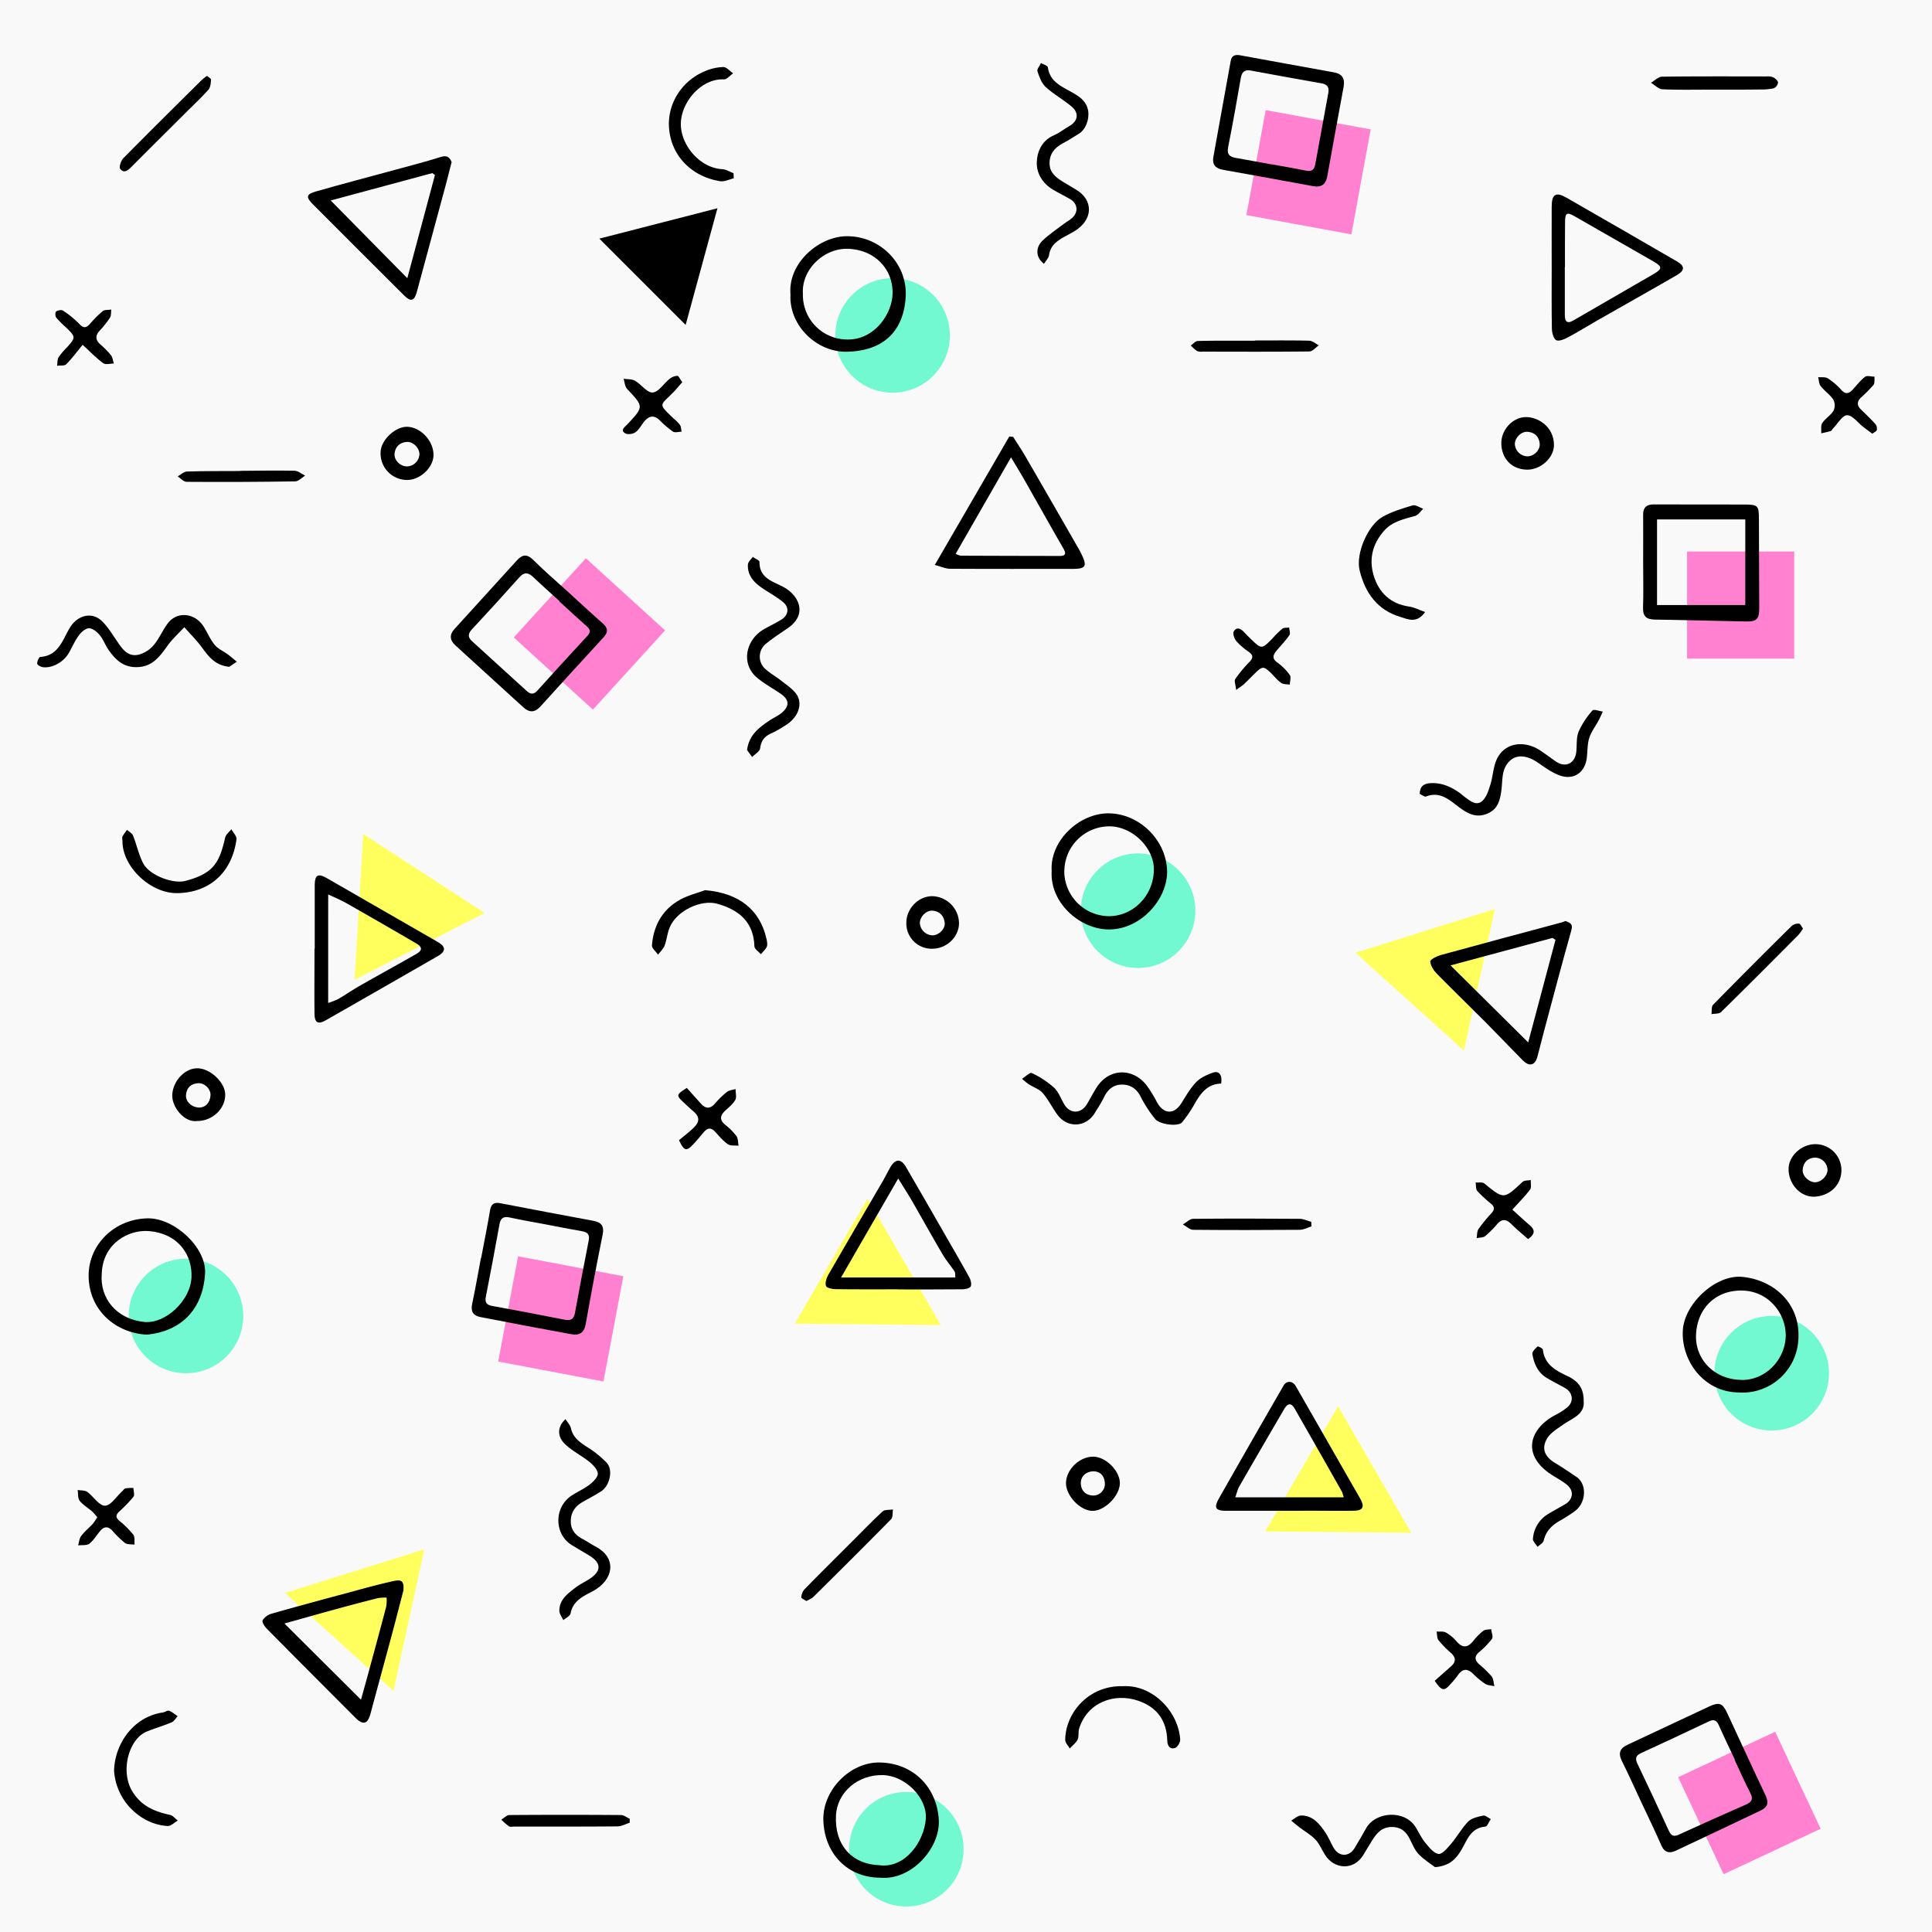 <svg id="Layer_1" data-name="Layer 1" xmlns="http://www.w3.org/2000/svg" viewBox="0 0 1028.95 1028.95"><defs><style>.cls-1{fill:#f9f9f9;}.cls-2{fill:#72f9d1;}.cls-3{fill:#ff81d0;}.cls-4{fill:#ffff5e;}</style></defs><title>background</title><rect class="cls-1" width="1028.95" height="1028.95"/><circle class="cls-2" cx="475.38" cy="178.64" r="30.5"/><circle class="cls-2" cx="943.58" cy="731.36" r="30.5"/><circle class="cls-2" cx="606.12" cy="485.01" r="30.5"/><circle class="cls-2" cx="99.05" cy="700.86" r="30.5"/><circle class="cls-2" cx="482.71" cy="984.86" r="30.5"/><rect class="cls-3" x="732.45" y="85.31" width="57.05" height="57.05" transform="matrix(0.98, 0.18, -0.18, 0.98, -28.36, -156.8)"/><rect class="cls-3" x="898.51" y="293.73" width="57.05" height="57.05"/><rect class="cls-3" x="964.29" y="953.89" width="57.05" height="57.05" transform="translate(-384.1 491.75) rotate(-25.1)"/><rect class="cls-3" x="331.22" y="696.02" width="57.05" height="57.05" transform="translate(79.69 -76.32) rotate(10.7)"/><polygon class="cls-4" points="188.87 521.84 258.09 486.23 193.42 444.19 188.87 521.84"/><polygon class="cls-4" points="501.04 705.71 462.07 638.33 423.25 704.99 501.04 705.71"/><polygon class="cls-4" points="751.6 816.34 712.63 748.95 673.82 815.61 751.6 816.34"/><polygon class="cls-4" points="721.87 507.41 779.7 559.52 796.1 484.15 721.87 507.41"/><polygon class="cls-4" points="151.76 848.39 209.58 900.51 225.98 825.14 151.76 848.39"/><rect class="cls-3" x="346.52" y="331.25" width="57.05" height="57.05" transform="translate(-204.62 372.61) rotate(-47.67)"/><path d="M746.87,56.18c8.19,1.49,16.36,3,24.57,4.45,4.58.79,6.11,3.31,5.28,7.79q-4.44,23.81-8.7,47.64c-.77,4.22-3.15,6-7.41,5.22-16.05-2.93-32.08-5.9-48.14-8.74-4.08-.73-5.84-2.82-5.1-6.92Q712,80.08,716.6,54.53c.56-3.1,2.6-3.42,5.23-2.93C730.17,53.16,738.52,54.66,746.87,56.18ZM738,109.62v-.07c6.2,1.13,12.42,2.17,18.59,3.44,2.88.59,4.45-.22,5-3.16q3.46-19.14,7-38.27c.5-2.77-.38-4.43-3.36-5q-18.91-3.34-37.81-6.85c-3.31-.62-4.88.62-5.46,4-2.12,12.29-4.3,24.58-6.74,36.81-.77,3.85.8,5.14,4.14,5.71C725.58,107.3,731.79,108.48,738,109.62Z" transform="translate(-61.14 -22.12)"/><path d="M936.25,321.2c0-8.32.07-16.65,0-25-.05-3.88,1.95-5.43,5.49-5.43q23.94,0,47.88.05c7.91,0,8.27.4,8.29,8q.07,23.46.17,46.92c0,6.08-1.23,7.47-7.18,7.36-16.11-.29-32.22-.77-48.33-1-4.61-.06-6.56-1.69-6.37-6.53C936.48,337.52,936.25,329.36,936.25,321.2Zm54.4-22.44h-47v45.61h47Z" transform="translate(-61.14 -22.12)"/><path d="M363.57,337.26c6.15,5.61,12.24,11.29,18.5,16.78,2.84,2.5,3.17,4.62.51,7.51-11.3,12.24-22.48,24.57-33.67,36.9-3,3.25-5.9,3.25-9.05.37q-18.09-16.5-36.2-33c-3-2.74-3.26-5.64-.5-8.67q16.62-18.3,33.28-36.58c2.88-3.18,5.39-3.52,8.72-.22C351.08,326.23,357.41,331.66,363.57,337.26Zm-4.48,5.2.11-.13c-4.67-4.25-9.43-8.43-14-12.8-2.69-2.58-4.85-2.88-7.51.11q-12.46,14-25.22,27.67c-2.22,2.38-2.18,4.26.1,6.33q14.58,13.29,29.17,26.55c1.87,1.7,3.62,1.93,5.56-.22q13.2-14.64,26.61-29.11c1.95-2.11,1.68-3.52-.41-5.33C368.62,351.28,363.89,346.83,359.09,342.46Z" transform="translate(-61.14 -22.12)"/><path d="M935.26,981.93c-3.46-7.39-6.8-14.84-10.43-22.14-2-4.11-.81-6.59,3-8.39,14.48-6.78,28.94-13.61,43.43-20.36,5.49-2.56,7.26-1.91,9.76,3.45,6.83,14.64,13.53,29.34,20.46,43.93,1.85,3.88,1,6.25-2.75,8-15,7.09-30,14.29-45.06,21.34-3.24,1.52-6,1.14-7.69-2.75C942.59,997.26,938.87,989.62,935.26,981.93Zm49.66-22.68.13-.07c-2.83-6-5.74-12-8.44-18.11-1.18-2.67-2.58-3.49-5.38-2.16q-18,8.58-36.21,16.94c-2.72,1.26-3.09,2.9-1.82,5.57q8.52,17.82,16.74,35.76c1.27,2.78,2.68,3.25,5.4,2q17.68-8.11,35.51-15.91c3.36-1.45,4.15-3,2.4-6.41C990.25,971.1,987.67,965.13,984.92,959.25Z" transform="translate(-61.14 -22.12)"/><path d="M317.39,692.14c1.6-8.5,3.31-17,4.76-25.5.6-3.47,2.27-4.33,5.55-3.69q24.75,4.78,49.53,9.37c4.26.79,5.78,2.85,4.87,7.35-3.19,15.81-6.22,31.66-9,47.56-.84,4.8-3.47,6.24-7.64,5.48q-24.3-4.44-48.54-9.17c-3.71-.71-5.18-2.94-4.33-6.92,1.73-8.13,3.14-16.33,4.69-24.5Zm34.44-17.92c-6.38-1.2-12.78-2.29-19.11-3.66-3.29-.72-4.94.1-5.56,3.56q-3.5,19.41-7.29,38.74c-.58,3,.48,4.24,3.37,4.77Q342.64,721.17,362,725c3.1.61,4.73-.35,5.32-3.47,2.4-12.91,4.79-25.83,7.35-38.71.67-3.35-.68-4.47-3.69-5C364.56,676.72,358.2,675.43,351.83,674.22Z" transform="translate(-61.14 -22.12)"/><path d="M894.91,512.63c2,.91,4.18,1.18,3.09,5-5,17.71-9.68,35.53-14.44,53.32-1.23,4.58-2.37,9.18-3.57,13.76-1.27,4.87-4.29,5.71-7.91,2.06-6.55-6.62-13-13.4-19.52-20-8.68-8.71-17.53-17.24-26.12-26-1.74-1.78-3.45-4.34-3.56-6.62,0-1.08,3.56-2.84,5.75-3.44,21.33-5.86,42.71-11.54,64.07-17.28C893.33,513.27,893.94,513,894.91,512.63Zm-61.24,23.65,41.36,41c4.8-18.06,9.67-36.35,14.54-54.63l-1.59-1Z" transform="translate(-61.14 -22.12)"/><path d="M228.76,527.39c0-11.16,0-22.32,0-33.48,0-5.92,1.66-6.85,6.64-4l58.72,33.79c4.61,2.65,4.66,5.07,0,7.73q-29.62,17.05-59.34,34c-4.29,2.45-6.09,1.45-6.14-3.54-.12-11.49,0-23,0-34.49Zm7.16,28.89a41.13,41.13,0,0,0,5.43-2.13c3.8-2.22,7.42-4.75,11.24-6.92,10-5.71,20.15-11.27,30.19-17,3.39-1.93,3.39-3.72,0-5.7q-18.43-10.73-36.95-21.29c-2.95-1.68-6.12-3-9.9-4.76Z" transform="translate(-61.14 -22.12)"/><path d="M301.67,108.41c-1.15,4.47-2.17,8.63-3.28,12.78q-7.61,28.22-15.26,56.43c-1.3,4.81-3.19,5.4-6.69,1.92q-24.42-24.3-48.76-48.71c-3.68-3.69-3.43-5.27,1.56-6.7,14-4,28-7.67,42.05-11.49,8.31-2.27,16.65-4.4,24.86-7C299.53,104.64,300.7,106.22,301.67,108.41Zm-8.88,6.9-1.44-1-54.08,14.58,40.8,41.4C283,151.86,287.9,133.59,292.79,115.31Z" transform="translate(-61.14 -22.12)"/><path d="M276,869.14c-1.89,7.24-3.83,14.9-5.88,22.53-3.85,14.36-7.8,28.7-11.64,43.06-1.52,5.66-3.91,6.38-8.18,2.11q-23.62-23.61-47.13-47.37c-1.15-1.16-2.64-3.59-2.18-4.4a8.53,8.53,0,0,1,4.76-3.52c14.29-4.06,28.64-7.92,43-11.78,7.32-2,14.64-4,22-5.61C275.28,863.17,276.35,864.35,276,869.14Zm-22.6,58.22c1-3.67,2.32-8.26,3.56-12.86,3.32-12.25,6.66-24.49,9.88-36.76a22,22,0,0,0,.2-4.75,24.74,24.74,0,0,0-4.66.27q-11.91,3-23.75,6.27c-8.83,2.41-17.63,4.92-26,7.25Z" transform="translate(-61.14 -22.12)"/><path d="M559,323l39.68-68.42,2.05.21c2.22,3.53,4.56,7,6.65,10.61q14.29,24.67,28.47,49.42c.49.86.92,1.75,1.36,2.64,3,6.19,2.13,7.64-4.7,7.64-21.82,0-43.64.06-65.46-.07C564.67,325,562.32,323.86,559,323Zm40.6-57.31-29.49,51.38a12.69,12.69,0,0,0,2.54,1q26.45.11,52.9.14c3.32,0,3.43-1.39,1.86-4.09-7-12.14-13.85-24.4-20.79-36.6C604.54,273.86,602.34,270.32,599.58,265.67Z" transform="translate(-61.14 -22.12)"/><path d="M887.55,164.75c0-10.83-.06-21.65,0-32.48,0-6.83,2.21-8.13,8-4.79q29.4,16.86,58.72,33.87c4.27,2.47,4.29,4.79-.18,7.36C940,176.87,925.68,184.86,911.46,193c-5.17,3-10.23,6.12-15.49,8.9-1.85,1-4.78,2.14-6.1,1.35s-2.18-3.88-2.22-6C887.44,186.4,887.55,175.57,887.55,164.75Zm7.06-.37h-.07c0,8.49,0,17,0,25.46,0,3.25,1,5,4.44,3q21.49-12.37,42.93-24.82c4.62-2.69,4.57-3.92,0-6.56q-21.06-12.09-42.15-24.15c-4.14-2.37-5.05-1.86-5.1,3.07C894.56,148.4,894.61,156.39,894.61,164.38Z" transform="translate(-61.14 -22.12)"/><path d="M747.68,826.74c-11.16,0-22.33,0-33.5,0-5.67,0-6.68-1.59-3.88-6.53q17.09-30.11,34.41-60.09c1.63-2.84,4.87-2.67,6.54.25q14.44,25.17,28.84,50.36c1.88,3.29,3.83,6.55,5.64,9.88,2.26,4.14,1.25,6-3.55,6.1-7.67.15-15.33,0-23,0Zm29.09-7.16a18.7,18.7,0,0,0-.93-3q-12.45-22-25-43.94c-2.06-3.59-3.82-3.45-6,.31q-11.9,20.37-23.68,40.81c-.92,1.6-1.3,3.5-2.13,5.82Z" transform="translate(-61.14 -22.12)"/><path d="M539.5,708.78c-11.16,0-22.32.07-33.48-.08-1.76,0-4.7-.71-5-1.71-.5-1.7.23-4.14,1.2-5.83,9.65-16.78,19.46-33.46,29.19-50.19,1.42-2.44,2.6-5,4.05-7.42,2.62-4.35,5.56-4.42,8.13,0,6.85,11.69,13.55,23.45,20.3,35.19,4.51,7.84,9.06,15.64,13.43,23.56.78,1.41,1.37,3.53.86,4.86-.38,1-2.73,1.59-4.21,1.61-11.49.12-23,.07-34.48.07Zm30.4-6.3c-.11-1.08.13-2.44-.42-3.29-2-3-4.43-5.75-6.25-8.85-5.55-9.45-10.85-19.05-16.32-28.55-2.22-3.84-4.65-7.56-7.41-12l-30.44,52.7Z" transform="translate(-61.14 -22.12)"/><path d="M621.25,485.9c-1-16.12,14.8-30.83,30.54-30.6,16.69.25,30.87,14.84,30.92,31.21,0,14.95-14.57,31.28-32,30.59C635.66,516.5,620.2,502.61,621.25,485.9Zm6.71.16a24,24,0,0,0,23.53,24c13.14.1,23.94-10.87,24.19-24.56.21-11.7-11.31-23.14-23.46-23.28A24,24,0,0,0,628,486.06Z" transform="translate(-61.14 -22.12)"/><path d="M482.14,178.82c-1.4-16.59,15.11-30.77,29.89-30.89,17.69-.15,32.6,14.41,31.45,32.52-1.1,17.36-11.13,28.7-31.64,29C496.19,209.62,481.23,195.63,482.14,178.82Zm6.62-.27a23.66,23.66,0,0,0,23.61,24.38c14.53.29,23.89-13.67,24.14-24.42.3-12.86-9.21-23.34-23.67-23.88C500,154.14,487.91,165.66,488.76,178.55Z" transform="translate(-61.14 -22.12)"/><path d="M986.68,763.69c-18.17-.37-30.13-16.81-29.3-32.94.74-14.43,17.7-30,31.74-28.58,17.43,1.74,31.73,15,29.68,34.79A29.8,29.8,0,0,1,986.68,763.69Zm1.51-6.65c13.18.5,24-11,24-23.84,0-11.33-9-23.76-23.75-23.76-13.52,0-23.16,9.3-24,23S974.29,756.74,988.19,757Z" transform="translate(-61.14 -22.12)"/><path d="M529.89,1022.15c-17.53-.06-29.78-13-30.25-30.74-.41-15.88,14.24-31,30.24-30.62,18.09.44,30.34,13.6,31.25,30.65C561.93,1006.45,546.46,1023.72,529.89,1022.15Zm-.39-6.64c13.93,1.8,23.86-12.85,24.72-24.71.82-11.24-11-23-22.84-23.29-13.58-.35-24.3,9.36-25,21.21C505.42,1004.61,514.78,1015,529.5,1015.51Z" transform="translate(-61.14 -22.12)"/><path d="M139.21,732.93c-16.41-.88-30.83-13-30.87-31.43,0-16.63,13.85-30.26,31.55-30.51,14.16-.2,31.24,15.59,30.47,29.29C169.28,719.36,157.67,731.26,139.21,732.93Zm-23.88-32.62c-1.17,13.73,8.32,24.5,22.8,25.88,11,1,24.42-11.18,25-23.78.51-11.31-6.42-23.27-22.73-24.63C129.92,676.91,116,684,115.33,700.31Z" transform="translate(-61.14 -22.12)"/><path d="M711.5,599.22c-7.27.16-10.91,5.11-14.13,10.83a70.53,70.53,0,0,1-6.66,9.78c-1.92,2.37-11.82,1.34-14.36-1.77a67.63,67.63,0,0,1-7.8-12c-2.17-4.23-5.46-6.3-9.85-6.31-4.55,0-7.61,2.63-9.6,6.75-1.44,3-3.27,5.74-5,8.55-4.68,7.56-14.55,8-19.86.68-2.72-3.73-4.76-8-7.76-11.46-1.82-2.1-4.92-3.07-7.37-4.66-1.3-.85-2.45-1.93-3.67-2.91,1.78-1.11,4.21-3.58,5.21-3.1a48.34,48.34,0,0,1,11.76,7.7c2.44,2.26,3.7,5.81,5.44,8.82,3,5.28,8.94,5.37,12.12.13,1.8-3,3.37-6.07,5.23-9,6.49-10.2,19.07-10.67,26.58-1.14a73.41,73.41,0,0,1,5.66,9.24c3.6,6.3,9.09,6.39,12.89.3,2.44-3.88,4.76-8,7.9-11.22,2.26-2.35,5.64-3.88,8.79-5C710.42,592.19,712.18,594.59,711.5,599.22Z" transform="translate(-61.14 -22.12)"/><path d="M817.27,444.93c.09-4.38,2.54-5.55,5.9-5.72,5.72-.28,10.64,1.88,15.2,5.08,1,.67,1.8,1.48,2.73,2.17,2.82,2.06,6.08,5,9.28,2.4,2.33-1.88,3.46-5.57,4.45-8.67,1.3-4,1.47-8.46,2.94-12.42,3.79-10.25,15.05-11.81,23.94-5.78,2.7,1.84,5.34,3.78,8,5.65,5.12,3.55,10.22,1.19,10.93-5.07.4-3.61-.07-7.55,1.24-10.78a43.88,43.88,0,0,1,7.39-11.3c.66-.79,3.61.35,5.5.61-.72,1.55-1.38,3.14-2.19,4.65-1.67,3.11-3.94,6-5,9.3s-.9,7.15-1.35,10.74c-1,8-7.18,12.1-14.82,9.16-3.92-1.5-7.5-4.08-11-6.52-7.19-5-13.82-4.77-17.48,2-1.91,3.51-1.63,8.25-2.16,12.45-.67,5.27-1.81,10.14-7.37,12.51s-9.87.45-14.32-2.73c-5.5-3.93-10.6-9.51-18.6-6.28-.35.14-.95-.24-1.4-.44S818,445.32,817.27,444.93Z" transform="translate(-61.14 -22.12)"/><path d="M459,421.55c1.12-8.07,6.27-11.76,11.46-15.37,2.43-1.69,5.3-2.85,7.46-4.82,3.85-3.51,3.4-6.72-.94-9.71s-8.73-5.34-12.62-8.58c-8.84-7.35-6.15-20.5,4.08-26.09,2.91-1.59,5.88-3.08,8.71-4.78,3.91-2.36,4.58-6.49,1.05-9.4-3.78-3.13-8.27-5.39-12.25-8.29s-6.74-6.6-6.49-11.68c.06-1.41,1.66-2.75,2.56-4.12,1.26.9,3.63,1.81,3.62,2.7-.11,9.33,8.23,10.54,13.71,13.89,7.65,4.68,11.73,14.3,1.29,21.42-4,2.75-8.17,5.42-11.92,8.54a8.83,8.83,0,0,0-.44,12.72c2.59,2.49,5.86,4.27,8.72,6.51s5.71,4.11,7.86,6.74c4.21,5.17,1.69,12.82-5.3,17.14a61,61,0,0,1-7.74,4.38c-3.6,1.56-5.32,3.91-5.84,7.89-.22,1.71-2.77,3.11-4.26,4.65Z" transform="translate(-61.14 -22.12)"/><path d="M183.21,377.26c-8.13-.9-11.37-6.14-15.05-11-2.69-3.57-5.9-6.75-8.88-10.11-3,3.27-6.37,6.29-8.94,9.88-4.24,5.92-8.22,11.44-16.72,11.39-7,0-11-4.05-14.53-9-1.83-2.53-2.87-5.67-4.84-8.06-1.4-1.71-3.74-3.61-5.69-3.64-1.8,0-4.09,2-5.35,3.69-2.14,2.9-3.61,6.29-5.4,9.46-2.8,4.91-9,8.33-14.07,7.54-1.07-.17-2.8-1.23-2.81-1.92,0-1.21,1-3.46,1.64-3.5,10.08-.64,12-9.62,16.05-16,3.95-6.16,11.47-8.25,16.79-3.1,3.14,3,5.48,7,8,10.62,2.86,4.26,5.83,8.67,11.71,7.24a16,16,0,0,0,7.83-5c2.95-3.49,4.77-7.91,7.51-11.59,5-6.69,14.54-5.69,19.18,1.74,2,3.22,3.51,6.83,5.89,9.72,1.75,2.11,4.6,3.28,6.89,5,1.68,1.22,3.24,2.6,4.85,3.91Z" transform="translate(-61.14 -22.12)"/><path d="M617.16,162.62c-4.43-3.32-4.72-8.64-.67-12.48,3.45-3.27,7.48-5.94,11.28-8.84,1.45-1.1,3.12-1.94,4.44-3.16,3.38-3.11,2.89-7.61-1.07-9.94-3-1.74-6.09-3.23-9.06-5-5.65-3.29-9-8.75-8.76-14.78.23-5.85,2.83-11.57,9.24-14.31,2.85-1.22,5.33-3.3,8.07-4.84,4.63-2.62,5.37-6.93,1.21-10.43-4.39-3.69-9.55-6.49-13.75-10.35-2.21-2-3.44-5.41-4.42-8.41-.37-1.13,1.21-2.9,1.91-4.38,1.25.74,3.49,1.33,3.61,2.22,1.12,8.11,7.82,10.4,13.62,13.78,3.71,2.17,7.13,4.64,7.88,9.52.67,4.34-1.24,9.79-4.87,12.06-2.8,1.76-5.59,3.56-8.52,5.09-4.46,2.34-7.27,5.66-7.18,10.91.09,5,3.67,7.51,7.41,9.82,2.24,1.38,4.51,2.7,6.76,4.05,9.13,5.43,9.49,16.09-1.49,22.46-1,.59-2,1.13-3.06,1.68-4.54,2.43-9.08,4.76-9.91,10.76C619.63,159.55,618.23,160.86,617.16,162.62Z" transform="translate(-61.14 -22.12)"/><path d="M904.57,768.39c.66,7.13-6.18,9.07-11.2,12.64-3,2.14-6.51,4.23-8.29,7.23-3.18,5.4-1.18,9.79,4.38,13.08,3.84,2.27,7.49,4.85,11.21,7.3,5.77,3.8,5.39,13.92-1,18.44a82.38,82.38,0,0,1-7.51,4.81c-4.39,2.44-7.67,5.57-8.88,10.72-.3,1.31-2.15,2.25-3.29,3.36-.86-1.46-2.57-3-2.43-4.35a16.68,16.68,0,0,1,8-13.11c3-1.8,6-3.44,9-5.17,4.43-2.54,5.07-7.29,1-10.54-3.19-2.57-7-4.32-10.3-6.81-13.36-10.22-9.08-22.93,3.75-30a36.79,36.79,0,0,0,7-4.47c3.55-3.22,2.7-7.93-1.51-10.25-3.18-1.75-6.4-3.42-9.53-5.26-4.84-2.85-6.83-7.63-7.72-12.78-.2-1.2,1.58-2.89,2.77-4,.23-.23,2.74,1,2.83,1.71.89,7.82,6.68,11,12.76,13.9C901.12,757.33,904.72,761,904.57,768.39Z" transform="translate(-61.14 -22.12)"/><path d="M362.32,777.93c1.05,1.7,2.52,3.16,2.89,4.85,1.08,4.87,4.53,7.33,8.37,9.84a53,53,0,0,1,10.78,8.65c3.4,3.83,1.5,12.06-2.92,15-3.17,2.08-6.56,3.82-9.86,5.69-4.06,2.3-6.48,5.56-6.44,10.43,0,4.53,2.45,7.34,6.25,9.35,2.34,1.24,4.52,2.77,6.86,4,11.71,6.21,9.44,17.33-.31,23.19-1.27.77-2.62,1.43-3.93,2.13-4.32,2.3-8,5-9,10.38-.24,1.36-2.52,2.36-3.86,3.52-.74-1.66-2.11-3.32-2.1-5,0-6.08,4.65-9.26,8.85-12.49,2.35-1.8,5.13-3,7.59-4.69,6-4.08,5.85-8.29-.41-12.14-3.1-1.9-6.26-3.7-9.36-5.6-9.51-5.84-9.64-20.12-.18-26.37,3.15-2.08,6.69-3.61,9.66-5.91,1.92-1.49,4.45-4,4.32-5.88-.16-2.21-2.57-4.65-4.58-6.27-4.08-3.3-9-5.68-12.74-9.25C357.73,787.14,357.92,782,362.32,777.93Z" transform="translate(-61.14 -22.12)"/><path d="M825.43,1016.54c-2.17-1.66-5.75-3.88-8.62-6.79-2-2.06-3.29-5-4.57-7.67-2-4.23-4.67-6.92-9.86-6.93-5.4,0-8,3.28-10.47,7.16-1.59,2.51-3.06,5.08-4.61,7.62-5.35,8.79-15.62,7.52-20.31.31-1.8-2.76-3-6-5.22-8.34-2.48-2.63-5.79-4.46-8.7-6.69-1.45-1.1-2.83-2.3-4.24-3.46,1.74-1,3.47-2.71,5.22-2.73,6.19-.09,9.73,4.33,12.84,8.88,1.77,2.59,2.93,5.57,4.5,8.3,2.81,4.9,8.23,5,11.18.18,2.16-3.52,4.19-7.12,6.23-10.71,4.9-8.6,20.44-10.07,26.42-.24,1.62,2.68,2.95,5.6,4.93,8s4.54,5.76,7.15,6.06c2,.24,4.85-3.27,6.8-5.57,3.19-3.76,5.58-8.24,9-11.69,1.88-1.88,5.19-2.57,8-3.16,1.15-.24,2.65,1.2,4,1.87-1,1.4-1.82,3.94-2.89,4-7.88.64-9.69,7.22-12.81,12.48C836.61,1012.13,833.2,1015.86,825.43,1016.54Z" transform="translate(-61.14 -22.12)"/><path d="M436.66,496.21c18.09,1.51,29.36,10.48,32.76,26.22.27,1.28.57,2.84.09,3.92-.67,1.49-2.07,2.65-3.16,3.95-1.19-1.38-3.37-2.73-3.42-4.14-.4-13.12-8.32-19.5-19.83-22.73-8.53-2.39-21.75,3.65-25.42,12.91-1.19,3-1.43,6.35-2.58,9.37-.68,1.79-2.29,3.22-3.48,4.82-1.15-1.64-3.37-3.35-3.26-4.89.7-9.78,5-18.1,13.25-23.35C426.71,499,433,497.64,436.66,496.21Z" transform="translate(-61.14 -22.12)"/><path d="M451.93,117.09c-2.41.56-4.94,1.9-7.2,1.54-15.45-2.42-26.75-14-27.33-29.51-.47-12.38,7.19-24.22,19.4-29.17a26.45,26.45,0,0,1,9.58-2.13c1.73,0,3.48,2.17,5.22,3.36-1.65,1.13-3.36,3.29-5,3.22-12.48-.59-24,13.41-22.77,25.69,1.07,10.8,10.77,21.49,21.9,22.12,2.06.11,4.05,1.4,6.07,2.15Z" transform="translate(-61.14 -22.12)"/><path d="M659.12,920.16c16-.94,29.74,13.71,30.57,28.53.08,1.49-1.59,4.12-2.9,4.44-2.82.71-3.92-1.38-4-4.21-.29-10.43-5.49-17.55-15.25-20.95-13-4.53-27.37.9-31.68,14.78-.57,1.84,0,4.13-.77,5.79-.89,1.84-2.76,3.21-4.2,4.78-.85-1.51-2.45-3-2.44-4.52C628.54,934.48,640.89,919.65,659.12,920.16Z" transform="translate(-61.14 -22.12)"/><path d="M820.12,348.08c-4.49,6.41-9.36,3.72-13.07,2.63-12.2-3.6-18.77-12.59-21.77-24.68-2.29-9.21,4.57-24.44,12.23-28.68,4.94-2.74,10.51-4.48,16-6.07,1.55-.46,3.71,1.15,5.59,1.81-1.41,1.31-2.6,3.32-4.25,3.79-6.06,1.72-12.17,2.87-16.69,8.05-6.11,7-8,15-5.45,23.61,2.77,9.23,9,15.25,19.06,16.65C814.36,345.56,816.83,346.92,820.12,348.08Z" transform="translate(-61.14 -22.12)"/><path d="M126.36,470.08c0-.83-.29-1.8,0-2.46a26.92,26.92,0,0,1,2.47-3.52c1.08,1,2.66,1.81,3.15,3,1.94,4.85,3,10.07,5.37,14.71,3.13,6.29,15.72,11.25,22.57,9.45,15.21-4,18.1-9.93,21.15-23.08.38-1.64,2.16-3,3.3-4.41,1,1.79,2.93,3.72,2.71,5.36-2.3,17.24-13.89,28.36-31.44,28.65C141.41,498.08,126.31,483.81,126.36,470.08Z" transform="translate(-61.14 -22.12)"/><path d="M121.89,965.15c.42-14.85,10.7-28.81,26-31,1.13-.16,2.4-1.23,3.26-.92,1.67.6,3.09,1.89,4.61,2.9-1.05,1.12-1.89,2.72-3.18,3.26-4.34,1.84-8.91,3.15-13.28,4.93-9.59,3.9-14.33,21.28-7.55,32.09,4.83,7.71,11.81,10.52,19.94,12.3,1.53.33,2.78,2,4.16,3-1.81,1-3.68,3-5.43,2.91-7.5-.46-14-3.79-19.26-9A31.8,31.8,0,0,1,121.89,965.15Z" transform="translate(-61.14 -22.12)"/><path d="M1058.3,253.1c-1.72-1.28-3.3-2.43-4.85-3.63-2.87-2.23-5.72-6.22-8.56-6.21-2.5,0-5,4.49-7.46,7-.46.48-.79,1.27-1.34,1.44-1.63.52-3.34.81-5,1.19.14-1.84-.34-4.08.54-5.43,1.62-2.45,4.49-4.1,6-6.6a6.63,6.63,0,0,0-.08-5.86c-1.78-2.73-4.71-4.67-6.76-7.27-.94-1.19-.91-3.15-1.32-4.76,1.72.18,3.78-.19,5.09.64a34.34,34.34,0,0,1,7.17,6.11c2.35,2.66,4.16,2,6.15-.12,2.16-2.3,4.07-4.93,6.55-6.78,1.1-.83,3.35-.11,5.08-.09-.17,1.51.19,3.43-.61,4.44a73.75,73.75,0,0,1-6.66,6.69c-2.22,2.16-2.17,4.25.09,6.42,2.64,2.53,5.26,5.09,7.7,7.8a4,4,0,0,1,.65,3.1C1060.47,251.9,1059.26,252.36,1058.3,253.1Z" transform="translate(-61.14 -22.12)"/><path d="M422.77,629.38c2.44-2.07,5.39-4.27,8-6.85,3.23-3.25,2.92-5.75-.52-8.7-1.76-1.51-3.47-3.1-5.15-4.7-3.87-3.68-3.82-4,1.82-7.6l7.43,8.28c2.47,2.74,4.86,3.12,7.51.11a47.82,47.82,0,0,1,6.41-6.24c1.2-.95,3-1.06,4.61-1.56,0,2,.68,4.3-.14,5.79-1.25,2.25-3.5,4-5.42,5.79-2.66,2.55-3.11,4.87.07,7.46a32.39,32.39,0,0,1,5.95,6c.95,1.32.81,3.41,1.16,5.16-1.94-.23-4.31.16-5.73-.82-2.55-1.76-4.61-4.29-6.75-6.6s-3.94-2.21-5.88,0-4,4.86-6.22,7.11C426.64,635.35,425.42,635,422.77,629.38Z" transform="translate(-61.14 -22.12)"/><path d="M277.6,277.73a14.13,14.13,0,0,1-13.76-14.87c.17-6.39,7.9-13.66,14.28-13.43,7.33.25,14.21,7.9,13.88,15.43C291.7,271.51,284.47,278,277.6,277.73Zm.26-7.21a6.82,6.82,0,0,0,6.67-6.57c-.08-3.39-3.46-6.77-6.86-6.45-3.73.35-6.07,2.59-6.39,6.37C271,267.27,274.37,270.51,277.86,270.52Z" transform="translate(-61.14 -22.12)"/><path d="M643,797.92c6.64-.22,14.35,7.13,14.55,13.85.2,6.55-7.59,14.75-14.2,15s-14.4-7.82-14.47-14.62C628.81,805.07,635.69,798.15,643,797.92Zm.56,7.78c-4.42.15-7.12,3.1-6.77,6.92s2.87,5.88,6.63,6a6.2,6.2,0,0,0,6.11-7C649.15,807.74,646.8,805.83,643.56,805.7Z" transform="translate(-61.14 -22.12)"/><path d="M719.49,389.58c-.26-2.7-1.15-4.8-.45-5.84a71.9,71.9,0,0,1,7.58-9.15c1.94-2,2.08-3.48-.31-5.23a36.41,36.41,0,0,1-6.76-5.83c-1.07-1.29-2-4.13-1.3-5.19,1.74-2.67,3.93-1.27,5.68.67,1,1.11,2.09,2.14,3.16,3.19,5.95,5.78,5.95,5.78,11.64.05A54.68,54.68,0,0,1,744,357c.89-.69,2.47-.47,3.74-.66.07,1.39.73,3.18.1,4.1-2,2.85-4.4,5.35-6.63,8-1.88,2.23-3,4.22.23,6.54a29,29,0,0,1,6.64,6.66c.79,1.14,0,3.38,0,5.12-1.54-.27-3.35-.11-4.54-.9-1.89-1.26-3.37-3.16-5-4.79-4.39-4.34-4.93-4.36-9.21-.18-1.9,1.85-3.74,3.78-5.67,5.6C722.83,387.28,721.84,387.86,719.49,389.58Z" transform="translate(-61.14 -22.12)"/><path d="M166.25,619.14c-6.9,1.07-13.79-7.49-13.36-14.16.47-7.23,6.76-14.11,13.6-13.91S181,598.68,181.09,605C181.25,612.52,174.26,619.18,166.25,619.14Zm1.28-7.16c3.17-.2,5.3-2.5,5.71-6.23.38-3.42-3-6.93-6.54-6.74-3.84.2-6.17,2.39-6.5,6.26C159.9,608.78,163.15,612,167.53,612Z" transform="translate(-61.14 -22.12)"/><path d="M112.93,830.18a28.29,28.29,0,0,0-2.62-3c-2.25-2-5-3.54-6.79-5.83-1-1.34-.73-3.76-1-5.7,1.71.32,3.79.13,5.06,1,3.33,2.4,6.3,7.36,9.43,7.38s6.08-4.86,9.12-7.6c.62-.55,1.14-1.48,1.84-1.63a23.82,23.82,0,0,1,4.24-.22c0,1.59.78,3.71,0,4.68a72.78,72.78,0,0,1-7.6,7.92c-1.81,1.75-2,3.11.1,4.89a48.79,48.79,0,0,1,7.41,7.38c.95,1.24.51,3.52.7,5.33-1.74-.27-3.89,0-5.15-.93a52.37,52.37,0,0,1-6.79-6.62c-2.25-2.37-4.35-2.12-6.35.21s-3.47,5-5.79,6.8c-1.43,1.08-4,.67-6,.92.51-1.68.63-3.66,1.62-5,1.8-2.37,4.17-4.29,6.2-6.49A31.11,31.11,0,0,0,112.93,830.18Z" transform="translate(-61.14 -22.12)"/><path d="M874.49,272.25c-8.19-.06-13.84-5.95-13.76-14.35.08-7.2,6.49-14,13.7-13.63,6.54.31,14.37,5.54,14.31,15C888.69,266,881.67,272.3,874.49,272.25Zm.22-7.09c3.5-.09,6.78-3.4,6.44-6.8-.39-3.79-2.78-6-6.5-6.26-3.34-.28-6.76,3.25-6.73,6.57A6.91,6.91,0,0,0,874.71,265.16Z" transform="translate(-61.14 -22.12)"/><path d="M1028.06,631.49a13.84,13.84,0,0,1,13.78,14.35c-.33,8.47-7.25,13.29-14.29,13.6-7.74.34-14.08-7.06-13.83-15.09C1013.92,637.57,1020.79,631.41,1028.06,631.49Zm6.39,13.42a6.77,6.77,0,0,0-7-6.25c-3.87.35-5.92,2.81-6.22,6.49-.27,3.27,3.42,6.7,6.71,6.62S1034.6,648.19,1034.45,644.91Z" transform="translate(-61.14 -22.12)"/><path d="M557.58,527.4a13.47,13.47,0,0,1-13.73-13.92c0-7.54,6.57-14.18,13.91-14.06a14.6,14.6,0,0,1,14.13,14.48C571.79,521.24,565.21,527.44,557.58,527.4Zm.31-7.13c3.43-.1,6.83-3.57,6.37-6.88-.51-3.67-2.8-6-6.57-6.26-3.32-.23-6.71,3.36-6.65,6.69A7,7,0,0,0,557.89,520.27Z" transform="translate(-61.14 -22.12)"/><path d="M825.24,917.28l8.73-7.72c2.75-2.42,2.55-4.71-.1-7.13a54.4,54.4,0,0,1-6.62-6.79c-.86-1.12-.68-3-1-4.6,1.66.14,3.6-.21,4.93.53a21.63,21.63,0,0,1,5.74,4.75c3.28,3.82,6,3.27,8.95-.36a30.1,30.1,0,0,1,5.27-5.31c1-.77,2.75-.61,4.17-.87.19,1.77,1.18,4.08.41,5.18a43.34,43.34,0,0,1-6.94,7.14c-2.47,2.21-2.24,4.16,0,6.26a59.81,59.81,0,0,1,6.8,6.6c1,1.3,1,3.43,1.46,5.19-1.66-.39-3.57-.39-4.93-1.26a42.35,42.35,0,0,1-6.5-5.4c-3.21-3.12-5.74-2.5-8.15,1a50.72,50.72,0,0,1-3.84,4.59C830.27,922.91,829,922.78,825.24,917.28Z" transform="translate(-61.14 -22.12)"/><path d="M105.16,205.77c-2.94,3.55-5.6,7.17-8.73,10.33-1,1-3.22.58-4.89.82.25-1.55.08-3.35.83-4.59a37.62,37.62,0,0,1,4.52-5.3c4.61-5.17,4.6-5.49-.51-10.46a57.2,57.2,0,0,1-5.28-5.28c-.58-.73-.61-2.89-.08-3.27.91-.66,2.87-1,3.67-.48a52.24,52.24,0,0,1,8.79,7.19c2.32,2.51,3.76,1.87,5.64-.19a58.7,58.7,0,0,1,6.69-6.69c1.09-.85,3-.61,4.61-.87-.21,1.46,0,3.19-.71,4.33a52.75,52.75,0,0,1-5.56,7c-2.43,2.68-2.13,4.93.47,7.27a43.45,43.45,0,0,1,5.58,5.69c.91,1.19,1.08,3,1.59,4.45-1.9,0-4.34.76-5.6-.14C112.72,213.13,109.75,210,105.16,205.77Z" transform="translate(-61.14 -22.12)"/><path d="M866.6,666.35c3.3,3,6.21,5.7,9.23,8.29,2.74,2.36,3.15,4.55-.86,7.4-2.89-2.57-6.05-5.12-8.91-8-2.68-2.69-5-2.89-7.55,0a50.21,50.21,0,0,1-6.34,6.37c-1.13.89-3,.79-4.6,1.13.3-1.64.12-3.59,1-4.85a78.9,78.9,0,0,1,6.93-8.48c1.71-1.9,1.67-3.39-.25-5a68.07,68.07,0,0,1-7.31-6.77c-.88-1-.64-3-.91-4.55,1.57.14,3.63-.31,4.64.52,10.43,8.51,10.34,8.52,20.34-.83,1-.89,2.91-.69,4.4-1-.09,1.72.46,3.92-.39,5.07C873.46,659.12,870.38,662.15,866.6,666.35Z" transform="translate(-61.14 -22.12)"/><path d="M974,69.85c-9.15,0-18.3.22-27.43-.17-2.1-.09-4.11-2.28-6.17-3.5,2-1.12,3.93-3.19,5.92-3.22,18.61-.24,37.23-.15,55.85-.13a7.32,7.32,0,0,1,3.41.47c1.09.62,2.49,1.85,2.51,2.84a4,4,0,0,1-2.27,3,31.34,31.34,0,0,1-7.39.64C990.26,69.9,982.11,69.86,974,69.85Z" transform="translate(-61.14 -22.12)"/><path d="M424.51,225.67c-1.77,2-3.3,3.9-5,5.62-7,7.11-7.95,5.64.21,13.57a23.65,23.65,0,0,1,3.51,3.49c.67,1,.66,2.44.94,3.68-1.57,0-3.55.66-4.65-.06a54,54,0,0,1-7.16-6.15c-3-2.84-5.65-2.15-8.06.74-1.59,1.91-2.76,4.35-4.69,5.74-1.35,1-4.18,1.39-5.48.6-2.78-1.66-.33-3.27,1-4.65,9-9.6,8.92-9.53,0-19-1.2-1.26-1.28-3.58-1.88-5.42,2.05.33,4.42.11,6.1,1.08,3.34,1.92,6.45,6.46,9.39,6.25,3.14-.22,5.89-4.78,9-7.23a7,7,0,0,1,4.18-1.66C422.63,222.33,423.37,224.16,424.51,225.67Z" transform="translate(-61.14 -22.12)"/><path d="M171.36,62.52c.9.8,2.22,1.46,2.18,2-.16,1.83-.27,4.11-1.37,5.34C168.3,74.21,164,78.2,159.9,82.31c-9.55,9.51-19.14,19-28.63,28.57-1.93,2-4.06,3.77-6.11,1.17-.73-.92.38-4.35,1.65-5.64,13.8-14,27.78-27.81,41.74-41.65A34.07,34.07,0,0,1,171.36,62.52Z" transform="translate(-61.14 -22.12)"/><path d="M490.59,874.82c-1.1-.78-2.77-1.49-2.71-2a7.43,7.43,0,0,1,1.67-4.22c8.5-8.68,17.13-17.23,25.72-25.82,5.3-5.29,10.49-10.7,16-15.74,1.16-1,3.61-.69,5.46-1-.3,1.75,0,4.13-1,5.17-13.63,13.87-27.43,27.58-41.26,41.26C493.53,873.46,492.07,874,490.59,874.82Z" transform="translate(-61.14 -22.12)"/><path d="M189.1,272.88c9.65-.06,19.3-.26,28.94-.05,1.88.05,3.73,1.69,5.59,2.59-1.75,1.07-3.48,3.05-5.24,3.07q-28.93.45-57.88.24c-1.59,0-3.16-1.88-4.73-2.89,1.62-.9,3.22-2.54,4.87-2.59,9.48-.3,19-.23,28.45-.28Z" transform="translate(-61.14 -22.12)"/><path d="M759.57,675.26c-2,.64-4.05,1.82-6.08,1.83-19,.15-37.91.18-56.86,0-1.84,0-3.66-1.85-5.49-2.84,1.8-1,3.6-3,5.41-3,19-.2,37.91-.15,56.86,0,2,0,4.07,1.06,6.1,1.62Z" transform="translate(-61.14 -22.12)"/><path d="M396.51,992.88c-2.17.68-4.34,1.92-6.52,1.94-18.28.16-36.57.1-54.85.1-1,0-2.22.32-2.94-.14a34.84,34.84,0,0,1-4.06-3.56c1.44-.85,2.88-2.43,4.33-2.44q29.67-.22,59.33,0c1.58,0,3.15,1.27,4.72,2C396.52,991.44,396.51,992.16,396.51,992.88Z" transform="translate(-61.14 -22.12)"/><path d="M1021.4,516.64a27,27,0,0,1-2.45,3.41c-13.69,13.75-27.38,27.52-41.23,41.11-1.05,1-3.36.75-5.08,1.08.26-1.71-.11-4,.87-5q20.75-21.15,41.88-42a5.41,5.41,0,0,1,3.86-1.2C1020,514.1,1020.6,515.62,1021.4,516.64Z" transform="translate(-61.14 -22.12)"/><path d="M729.36,203.45c9.66,0,19.31-.12,29,.12,1.74,0,3.45,1.6,5.17,2.46-1.68,1.13-3.36,3.24-5,3.26-19,.22-38,.13-56.92.1a6.14,6.14,0,0,1-2.94-.32,21.78,21.78,0,0,1-3.32-2.93c1.21-.84,2.41-2.37,3.65-2.41,8.31-.23,16.64-.15,25-.17h5.49Z" transform="translate(-61.14 -22.12)"/><polygon points="319.2 127.09 365.16 173.04 382.1 110.91 319.2 127.09"/></svg>